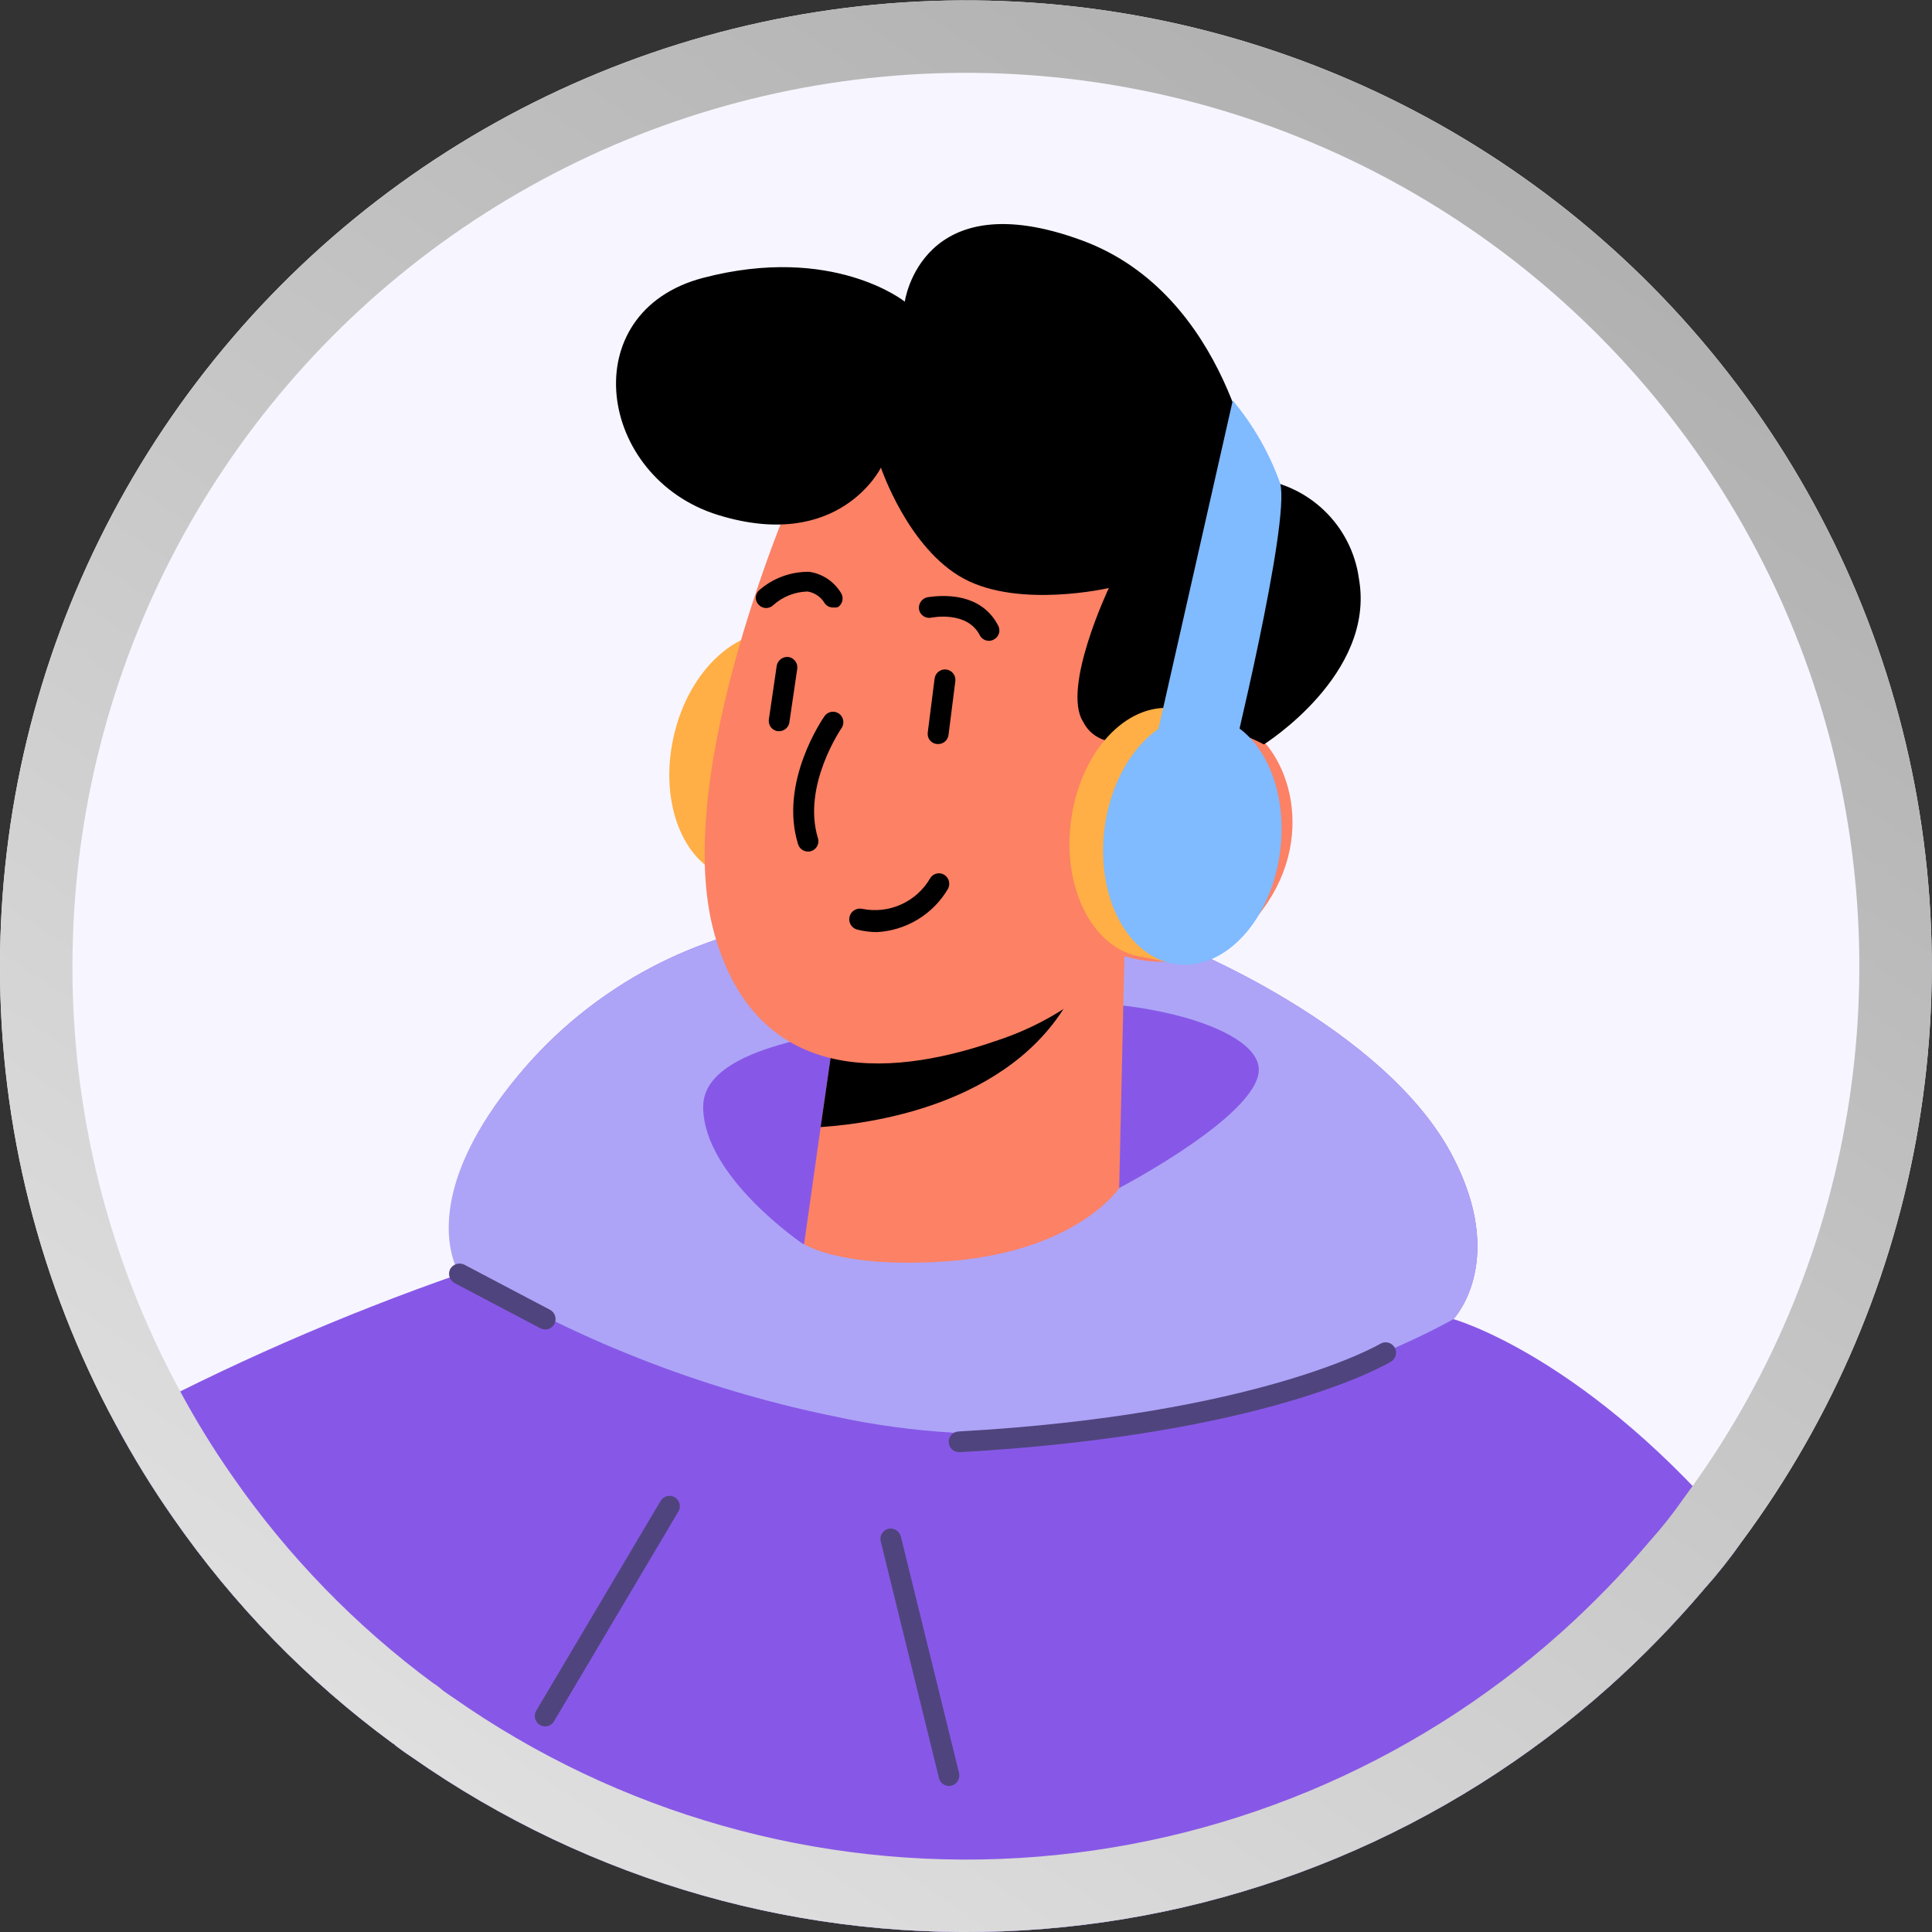 <svg width="80" height="80" viewBox="0 0 80 80" fill="none" xmlns="http://www.w3.org/2000/svg">
<rect x="0" y="0" width="80" height="80" fill="#333333" stroke="none"/>
<g clip-path="url(#clip0_346_21)">
<path d="M7.30006e-06 40.004C-0.012 46.634 1.636 53.161 4.796 58.99C5.513 60.329 6.309 61.623 7.181 62.868C9.68 66.464 12.759 69.621 16.292 72.21C16.292 72.21 16.335 72.21 16.352 72.262C16.583 72.433 16.815 72.605 17.055 72.759C24.441 77.936 33.36 80.464 42.364 79.931C51.368 79.399 59.927 75.837 66.651 69.825C68.045 68.574 69.352 67.23 70.563 65.802C71.135 65.161 71.658 64.5 72.133 63.82C75.899 58.736 78.406 52.831 79.447 46.59C80.487 40.349 80.033 33.95 78.12 27.919C76.207 21.888 72.89 16.397 68.443 11.896C63.995 7.396 58.543 4.016 52.535 2.032C46.527 0.048 40.134 -0.482 33.881 0.486C27.628 1.453 21.694 3.89 16.566 7.596C11.438 11.303 7.263 16.173 4.383 21.807C1.503 27.441 0.001 33.677 7.30006e-06 40.004Z" fill="#F7F5FF"/>
<path d="M27.891 30.516C28.508 27.719 30.627 25.806 32.601 26.226L33.63 26.381C33.757 26.389 33.883 26.407 34.008 26.432C35.981 26.878 37.079 29.503 36.453 32.3C35.826 35.097 33.716 37.002 31.743 36.59L30.705 36.435C30.58 36.428 30.456 36.408 30.336 36.375C28.354 35.938 27.264 33.313 27.891 30.516Z" fill="#FFAF45"/>
<path d="M4.796 58.99C5.513 60.329 6.309 61.624 7.181 62.868C9.68 66.464 12.759 69.621 16.292 72.21C16.292 72.21 16.335 72.21 16.352 72.262C16.583 72.433 16.815 72.605 17.055 72.759C24.441 77.937 33.36 80.464 42.364 79.932C51.368 79.399 59.927 75.837 66.651 69.825C68.045 68.574 69.352 67.23 70.563 65.802C71.135 65.161 71.658 64.501 72.133 63.82C65.776 56.167 60.182 54.623 60.182 54.623C60.362 54.426 62.327 52.109 60.182 47.94C57.36 42.432 48.592 39.026 48.592 39.026L33.15 38.108C28.767 38.664 24.738 40.8 21.817 44.114C17.827 48.678 18.539 51.578 18.917 52.461C18.951 52.561 18.997 52.656 19.054 52.744C14.146 54.451 9.378 56.539 4.796 58.99Z" fill="#8758E7"/>
<path d="M18.883 52.47C23.691 55.415 28.974 57.502 34.496 58.638C48.069 61.632 60.182 54.623 60.182 54.623C60.362 54.426 62.327 52.118 60.182 47.94C57.36 42.432 48.592 39.026 48.592 39.026L33.15 38.108C28.767 38.666 24.739 40.801 21.817 44.114C17.793 48.686 18.505 51.586 18.883 52.47Z" fill="#ADA4F7"/>
<path d="M46.344 49.193C46.344 49.193 52.478 45.992 52.109 44.122C51.74 42.252 45.795 40.999 41.986 41.72C38.177 42.441 29.117 42.578 29.117 45.83C29.117 48.729 33.261 51.517 33.261 51.517L41.952 49.012L46.344 49.193Z" fill="#8758E7"/>
<path d="M46.559 39.601L46.344 49.193C46.344 49.193 44.551 51.921 38.932 52.247C34.737 52.495 33.295 51.517 33.295 51.517L33.982 46.67L34.66 41.943L44.852 39.936L46.559 39.601Z" fill="#FC8165"/>
<path d="M44.852 39.936C44.799 40.255 44.698 40.565 44.551 40.854C42.295 45.606 36.401 46.507 33.982 46.67L34.66 41.943L44.852 39.936Z" fill="black"/>
<path d="M33.012 20.024C33.012 20.024 27.702 31.94 29.581 38.666C31.459 45.392 37.542 44.38 41.214 43.11C43.289 42.443 45.146 41.231 46.593 39.601C47.634 39.918 48.748 39.897 49.776 39.541C50.804 39.185 51.693 38.512 52.315 37.619C54.623 34.454 53.242 30.756 51.294 29.941C49.347 29.126 47.005 30.49 47.005 30.49L48.849 27.058C48.849 27.058 41.282 9.317 33.012 20.024Z" fill="#FC8165"/>
<path d="M33.459 35.26C33.367 35.261 33.277 35.232 33.203 35.178C33.129 35.124 33.074 35.047 33.047 34.96C32.249 32.386 34.068 29.761 34.145 29.649C34.21 29.558 34.309 29.496 34.42 29.477C34.53 29.458 34.644 29.483 34.737 29.546C34.83 29.612 34.894 29.712 34.915 29.824C34.935 29.936 34.912 30.052 34.848 30.147C34.848 30.147 33.201 32.532 33.87 34.711C33.902 34.819 33.891 34.935 33.838 35.035C33.785 35.135 33.695 35.209 33.587 35.243C33.546 35.257 33.502 35.263 33.459 35.26Z" fill="black"/>
<path d="M47.485 36.127C47.38 36.125 47.28 36.086 47.202 36.015C47.164 35.977 47.133 35.931 47.112 35.881C47.092 35.831 47.081 35.778 47.081 35.723C47.081 35.669 47.092 35.615 47.112 35.565C47.133 35.515 47.164 35.47 47.202 35.432L50.445 32C50.483 31.961 50.528 31.929 50.578 31.908C50.628 31.886 50.682 31.875 50.737 31.875C50.791 31.875 50.845 31.886 50.895 31.908C50.946 31.929 50.991 31.961 51.028 32C51.104 32.078 51.146 32.183 51.146 32.292C51.146 32.401 51.104 32.505 51.028 32.583L47.777 36.015C47.738 36.052 47.692 36.081 47.642 36.1C47.592 36.119 47.539 36.128 47.485 36.127Z" fill="black"/>
<path d="M50.925 35.166H50.865L48.618 34.822C48.564 34.814 48.513 34.795 48.467 34.767C48.42 34.739 48.38 34.702 48.348 34.658C48.316 34.614 48.294 34.564 48.281 34.511C48.268 34.459 48.266 34.404 48.275 34.351C48.283 34.297 48.302 34.246 48.33 34.2C48.358 34.153 48.396 34.113 48.439 34.081C48.483 34.05 48.533 34.027 48.586 34.014C48.638 34.001 48.693 33.999 48.746 34.008L50.986 34.351C51.04 34.358 51.092 34.376 51.139 34.404C51.187 34.432 51.228 34.469 51.261 34.513C51.293 34.557 51.317 34.607 51.33 34.66C51.343 34.713 51.346 34.768 51.337 34.822C51.321 34.919 51.27 35.007 51.195 35.07C51.119 35.133 51.024 35.167 50.925 35.166Z" fill="black"/>
<path d="M46.979 30.49C46.803 30.6 46.605 30.673 46.399 30.702C46.193 30.732 45.983 30.718 45.782 30.661C45.582 30.604 45.396 30.506 45.235 30.374C45.075 30.241 44.944 30.076 44.852 29.89C43.951 28.491 45.915 24.348 45.915 24.348C45.915 24.348 42.218 25.205 39.91 23.961C37.602 22.717 36.478 19.363 36.478 19.363C36.478 19.363 34.763 22.872 29.744 21.328C24.725 19.783 23.738 12.912 29.117 11.505C34.496 10.098 37.465 12.491 37.465 12.491C37.465 12.491 38.151 7.498 44.817 9.96C50.891 12.208 51.921 19.818 51.921 19.818C53.008 19.913 54.031 20.375 54.821 21.128C55.612 21.881 56.123 22.88 56.27 23.961C56.974 27.925 52.333 30.825 52.333 30.825C51.518 30.382 50.617 30.123 49.693 30.065C48.768 30.007 47.842 30.152 46.979 30.49Z" fill="black"/>
<path d="M38.88 30.808H38.786C38.73 30.801 38.675 30.784 38.626 30.756C38.577 30.728 38.534 30.691 38.499 30.646C38.465 30.601 38.44 30.55 38.426 30.495C38.412 30.44 38.409 30.383 38.417 30.327L38.7 28.096C38.715 27.983 38.774 27.88 38.865 27.809C38.956 27.739 39.071 27.709 39.185 27.723C39.299 27.738 39.402 27.797 39.472 27.888C39.542 27.979 39.573 28.094 39.558 28.208L39.275 30.439C39.262 30.536 39.215 30.626 39.143 30.693C39.071 30.76 38.978 30.801 38.88 30.808Z" fill="black"/>
<path d="M32.266 30.276H32.197C32.142 30.267 32.088 30.248 32.04 30.219C31.991 30.19 31.949 30.151 31.916 30.106C31.882 30.06 31.858 30.009 31.845 29.954C31.831 29.899 31.828 29.842 31.837 29.787L32.163 27.565C32.184 27.454 32.246 27.355 32.337 27.288C32.428 27.221 32.54 27.192 32.652 27.204C32.764 27.223 32.864 27.285 32.931 27.376C32.998 27.467 33.027 27.581 33.012 27.693L32.686 29.915C32.67 30.015 32.619 30.106 32.542 30.172C32.465 30.238 32.367 30.275 32.266 30.276Z" fill="black"/>
<path d="M40.948 26.535C40.87 26.535 40.794 26.513 40.727 26.472C40.66 26.431 40.606 26.373 40.571 26.303C40.039 25.274 38.589 25.574 38.572 25.574C38.516 25.587 38.459 25.588 38.403 25.579C38.347 25.569 38.294 25.549 38.246 25.518C38.198 25.488 38.157 25.449 38.124 25.402C38.092 25.356 38.069 25.304 38.057 25.248C38.036 25.136 38.059 25.02 38.121 24.924C38.184 24.828 38.28 24.76 38.391 24.733C38.477 24.733 40.511 24.296 41.334 25.909C41.36 25.959 41.377 26.014 41.381 26.07C41.386 26.126 41.379 26.183 41.362 26.236C41.344 26.29 41.316 26.34 41.279 26.382C41.242 26.424 41.196 26.459 41.145 26.484C41.085 26.518 41.017 26.535 40.948 26.535Z" fill="black"/>
<path d="M34.496 25.154C34.428 25.156 34.359 25.14 34.298 25.109C34.236 25.077 34.184 25.031 34.145 24.974C34.07 24.847 33.968 24.738 33.846 24.655C33.725 24.572 33.587 24.517 33.441 24.493C32.918 24.505 32.416 24.702 32.026 25.051C31.987 25.091 31.94 25.123 31.888 25.144C31.837 25.166 31.781 25.177 31.726 25.177C31.669 25.177 31.614 25.166 31.563 25.144C31.511 25.123 31.464 25.091 31.425 25.051C31.384 25.012 31.352 24.966 31.329 24.914C31.307 24.863 31.295 24.807 31.295 24.751C31.295 24.694 31.307 24.639 31.329 24.587C31.352 24.535 31.384 24.489 31.425 24.45C32 23.942 32.743 23.667 33.51 23.678C33.777 23.717 34.032 23.814 34.257 23.962C34.483 24.111 34.672 24.307 34.814 24.536C34.846 24.583 34.869 24.636 34.881 24.691C34.893 24.747 34.894 24.804 34.884 24.86C34.873 24.916 34.852 24.969 34.821 25.017C34.79 25.064 34.749 25.105 34.702 25.137C34.636 25.156 34.566 25.162 34.496 25.154Z" fill="black"/>
<path d="M39.713 60.131C39.599 60.131 39.49 60.086 39.409 60.005C39.329 59.925 39.284 59.816 39.284 59.702C39.284 59.588 39.329 59.479 39.409 59.399C39.49 59.318 39.599 59.273 39.713 59.273C52.152 58.578 57.111 55.67 57.154 55.644C57.202 55.615 57.256 55.595 57.312 55.587C57.368 55.578 57.425 55.581 57.48 55.594C57.535 55.608 57.587 55.632 57.632 55.666C57.678 55.699 57.717 55.741 57.746 55.79C57.775 55.838 57.795 55.892 57.803 55.948C57.812 56.004 57.809 56.061 57.795 56.116C57.782 56.171 57.758 56.223 57.724 56.268C57.691 56.314 57.648 56.352 57.6 56.382C57.394 56.502 52.453 59.419 39.755 60.131H39.713Z" fill="#50447E"/>
<path d="M22.58 71.49C22.502 71.487 22.426 71.466 22.357 71.43C22.259 71.371 22.188 71.276 22.159 71.165C22.13 71.054 22.146 70.937 22.203 70.838L27.35 62.156C27.378 62.106 27.416 62.063 27.461 62.028C27.506 61.993 27.558 61.968 27.613 61.953C27.668 61.939 27.726 61.935 27.782 61.943C27.838 61.951 27.893 61.97 27.942 61.999C27.991 62.028 28.033 62.066 28.067 62.112C28.101 62.158 28.126 62.21 28.139 62.265C28.153 62.321 28.155 62.378 28.147 62.434C28.138 62.491 28.118 62.544 28.088 62.593L22.941 71.275C22.903 71.338 22.851 71.391 22.788 71.428C22.725 71.466 22.653 71.487 22.58 71.49Z" fill="#50447E"/>
<path d="M39.292 73.952C39.197 73.952 39.104 73.92 39.029 73.861C38.954 73.802 38.902 73.719 38.88 73.626L36.47 63.828C36.456 63.774 36.452 63.717 36.46 63.661C36.468 63.605 36.487 63.551 36.516 63.503C36.544 63.454 36.582 63.411 36.627 63.378C36.672 63.344 36.724 63.319 36.779 63.305C36.89 63.279 37.007 63.298 37.105 63.357C37.203 63.416 37.273 63.512 37.302 63.623L39.713 73.42C39.739 73.531 39.72 73.648 39.661 73.746C39.601 73.844 39.506 73.915 39.395 73.943L39.292 73.952Z" fill="#50447E"/>
<path d="M22.58 55.052C22.508 55.051 22.438 55.034 22.374 55.001L18.823 53.13C18.722 53.076 18.648 52.984 18.614 52.875C18.58 52.766 18.59 52.648 18.642 52.547C18.698 52.448 18.79 52.375 18.898 52.341C19.007 52.308 19.124 52.317 19.226 52.367L22.777 54.237C22.878 54.292 22.953 54.383 22.986 54.492C23.02 54.601 23.009 54.719 22.958 54.82C22.922 54.89 22.868 54.948 22.801 54.989C22.735 55.029 22.658 55.051 22.58 55.052Z" fill="#50447E"/>
<path d="M44.345 34.016C43.976 36.856 45.315 39.369 47.322 39.627C49.33 39.884 51.26 37.791 51.612 34.943C51.964 32.094 50.642 29.589 48.626 29.332C46.61 29.075 44.706 31.168 44.345 34.016Z" fill="#FFAF45"/>
<path d="M48.643 29.332L50.033 29.615L48.712 39.91L47.322 39.627L45.804 37.988L45.366 32.283L48.643 29.332Z" fill="#FFAF45"/>
<path d="M45.735 34.308C45.375 37.156 46.705 39.67 48.721 39.927C50.737 40.184 52.65 38.091 53.01 35.243C53.37 32.395 52.041 29.89 50.025 29.632C48.009 29.375 46.104 31.451 45.735 34.308Z" fill="#80BAFF"/>
<path d="M51.046 16.583C51.898 17.602 52.563 18.764 53.01 20.015C53.439 21.637 50.925 31.863 50.925 31.863L47.751 31.142L51.046 16.583Z" fill="#80BAFF"/>
<path d="M36.307 38.597C36.035 38.595 35.764 38.56 35.5 38.494C35.386 38.466 35.289 38.394 35.228 38.293C35.168 38.192 35.15 38.072 35.178 37.958C35.207 37.844 35.279 37.747 35.38 37.686C35.481 37.626 35.601 37.608 35.715 37.636C36.254 37.742 36.813 37.678 37.314 37.452C37.815 37.226 38.234 36.85 38.511 36.375C38.539 36.326 38.576 36.283 38.621 36.249C38.665 36.214 38.716 36.189 38.77 36.175C38.825 36.16 38.882 36.157 38.937 36.165C38.993 36.173 39.047 36.192 39.095 36.221C39.193 36.28 39.264 36.375 39.293 36.485C39.322 36.596 39.306 36.714 39.249 36.813C38.944 37.33 38.515 37.763 38.002 38.074C37.488 38.385 36.906 38.565 36.307 38.597Z" fill="black"/>
<path d="M1.5 40.007L1.5 40.005C1.501 33.915 2.947 27.912 5.719 22.489C8.491 17.067 12.509 12.38 17.445 8.812C22.381 5.245 28.092 2.899 34.11 1.968C40.129 1.037 46.282 1.547 52.065 3.456C57.847 5.366 63.095 8.62 67.376 12.951C71.656 17.282 74.849 22.568 76.69 28.372C78.531 34.177 78.969 40.336 77.967 46.343C76.965 52.35 74.553 58.034 70.928 62.927L70.915 62.944L70.903 62.962C70.463 63.592 69.978 64.205 69.444 64.803L69.431 64.817L69.419 64.832C68.252 66.208 66.992 67.503 65.649 68.709C59.178 74.494 50.941 77.921 42.276 78.434C33.609 78.947 25.025 76.514 17.916 71.531L17.892 71.514L17.866 71.498C17.714 71.399 17.561 71.289 17.384 71.159C17.287 71.064 17.18 70.984 17.067 70.919C13.715 68.444 10.791 65.434 8.412 62.012L8.409 62.007C7.572 60.812 6.807 59.568 6.118 58.282L6.114 58.275C3.075 52.667 1.488 46.386 1.5 40.007Z" stroke="url(#paint0_linear_346_21)" stroke-width="3"/>
</g>
<defs>
<linearGradient id="paint0_linear_346_21" x1="63.733" y1="6.4" x2="17.867" y2="73.6" gradientUnits="userSpaceOnUse">
<stop stop-color="#B0B0B0"/>
<stop offset="1" stop-color="#DFDFDF"/>
</linearGradient>
<clipPath id="clip0_346_21">
<rect width="80" height="80" fill="white"/>
</clipPath>
</defs>
</svg>
